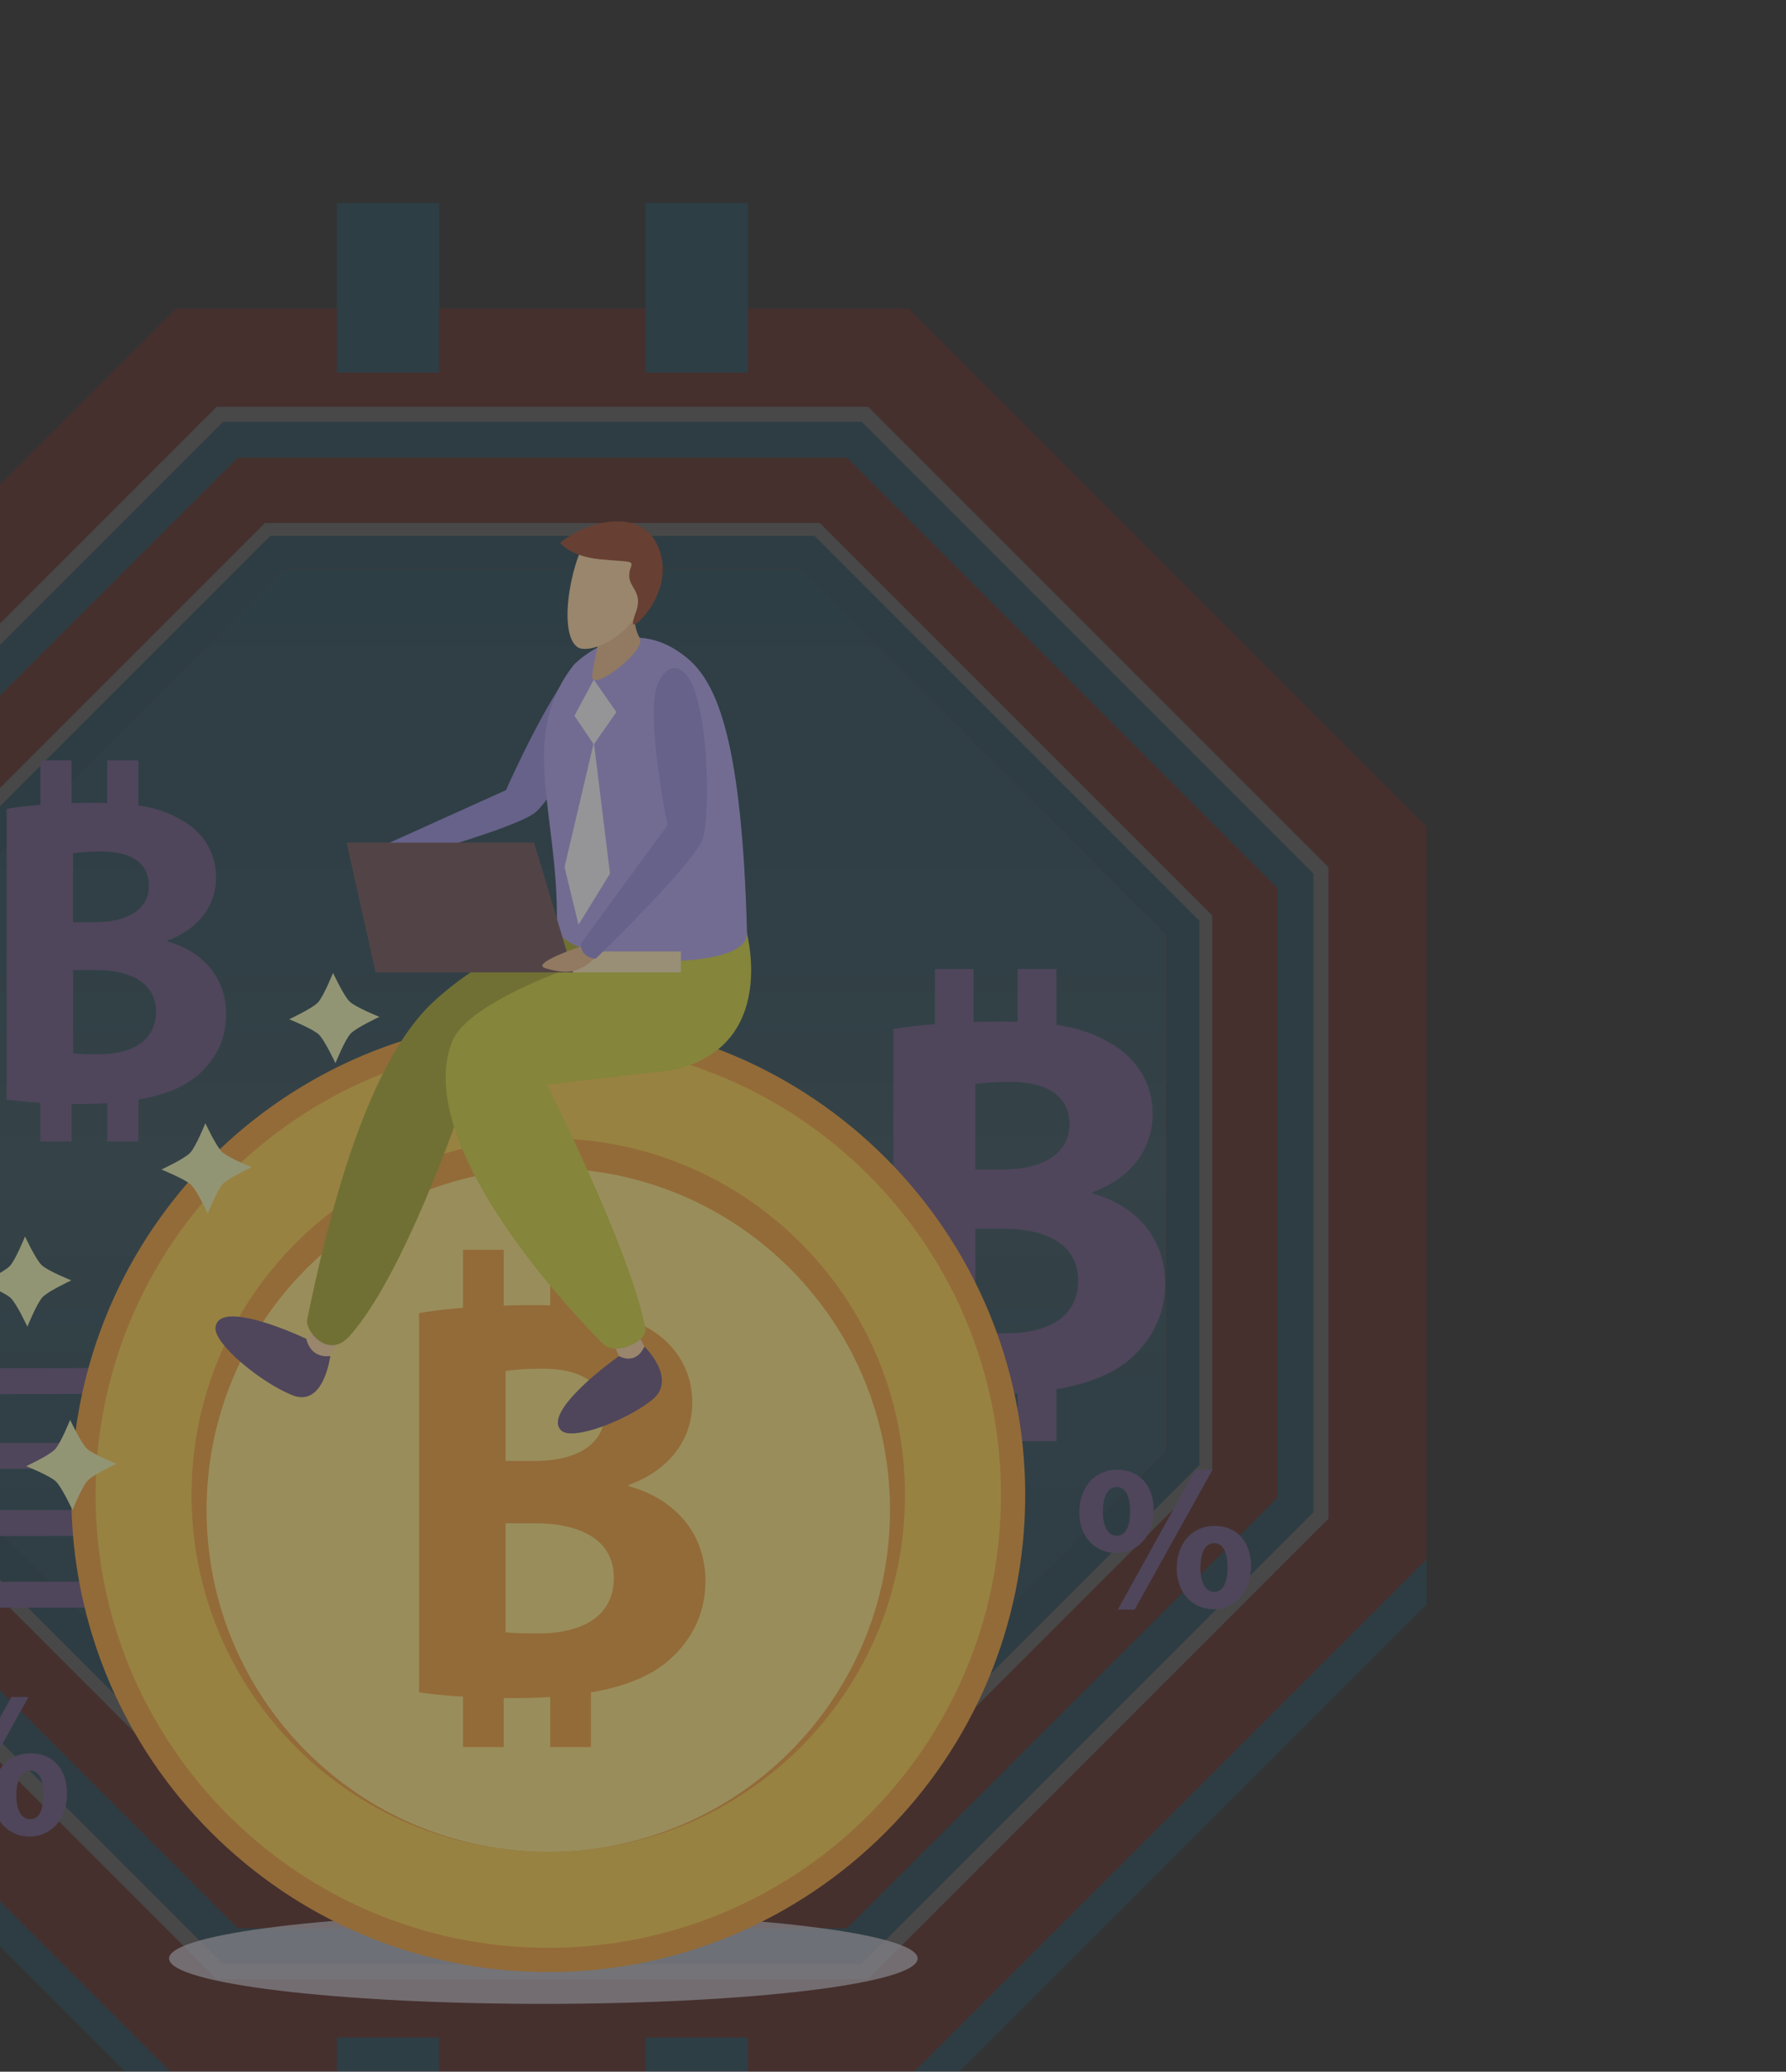 <svg width="269" height="312" viewBox="0 0 269 312" fill="none" xmlns="http://www.w3.org/2000/svg">
<rect x="0" y="0" width="269" height="312" fill="#333333" stroke="none"/>
<g opacity="0.5">
<g opacity="0.2">
<path d="M136.854 53.27H26.523L-51.493 131.286V241.618L26.523 319.634H136.854L214.87 241.618V131.286L136.854 53.27Z" fill="#0092CC"/>
<path d="M136.854 46.474H26.523L-51.493 124.49V234.821L26.523 312.837H136.854L214.87 234.821V124.49L136.854 46.474Z" fill="#E10E00"/>
<path d="M120.613 85.69H42.768L-12.273 140.735V218.576L42.768 273.621H120.613L175.654 218.576V140.735L120.613 85.69Z" fill="url(#paint0_linear_3_83)"/>
<path d="M130.263 62.392H33.118L-35.571 131.085V228.23L33.118 296.919H130.263L198.952 228.23V131.085L130.263 62.392ZM192.431 225.525L127.562 290.398H35.819L-29.05 225.525V133.786L35.819 68.917H127.562L192.431 133.786V225.525Z" fill="#0092CC"/>
<path d="M130.731 298.054H32.646L-36.709 228.698V130.613L32.65 61.254H130.735L200.094 130.613V228.698L130.731 298.054ZM33.587 295.781H129.79L197.814 227.757V131.554L129.79 63.53H33.587L-34.437 131.554V227.757L33.587 295.781V295.781Z" fill="white"/>
<path d="M123.079 79.731H40.302L-18.232 138.265V221.046L40.302 279.58H123.083L181.617 221.046V138.265L123.079 79.731ZM175.654 218.576L120.613 273.621H42.768L-12.273 218.576V140.735L42.772 85.69H120.617L175.661 140.735V218.576H175.654Z" fill="#0092CC"/>
<path d="M123.481 280.548H39.9L39.617 280.265L-19.203 221.448V137.863L39.9 78.76H123.481L123.764 79.043L182.584 137.863V221.444L123.481 280.548ZM40.704 278.609H122.678L180.646 220.644V138.667L122.678 80.702H40.704L-17.265 138.667V220.644L40.704 278.609V278.609Z" fill="white"/>
<path d="M50.744 30.571H66.137V56.127H50.744V30.571Z" fill="url(#paint1_linear_3_83)"/>
<path d="M97.244 30.571H112.637V56.127H97.244V30.571Z" fill="url(#paint2_linear_3_83)"/>
<path d="M50.744 306.855H66.137V332.412H50.744V306.855Z" fill="url(#paint3_linear_3_83)"/>
<path d="M97.244 306.855H112.637V332.412H97.244V306.855Z" fill="url(#paint4_linear_3_83)"/>
</g>
<path d="M67.514 238.08L67.521 241.975L-37.919 242.191L-37.922 238.296L67.514 238.08Z" fill="#6B5A84"/>
<path d="M-16.046 227.475L89.394 227.207L89.404 231.098L-16.036 231.366L-16.046 227.475Z" fill="#6B5A84"/>
<path d="M-56.37 217.305H49.069V221.196H-56.37V217.305Z" fill="#6B5A84"/>
<path d="M103.813 205.843L103.817 209.737L-1.619 209.953L-1.63 206.058L103.813 205.843ZM134.541 154.994C137.818 154.339 144.447 153.844 150.674 153.844C158.289 153.844 162.958 154.581 166.972 156.958C170.822 159.004 173.604 162.772 173.604 167.768C173.604 172.682 170.74 177.269 164.516 179.561V179.724C170.822 181.447 175.49 186.193 175.49 193.321C175.49 198.317 173.195 202.249 169.758 205.035C165.748 208.227 159.029 210.031 148.055 210.031C141.91 210.031 137.327 209.618 134.541 209.209V154.994V154.994ZM146.906 176.123H151.002C157.553 176.123 161.075 173.419 161.075 169.327C161.075 165.149 157.88 162.94 152.225 162.94C149.525 162.94 147.966 163.103 146.902 163.267V176.123H146.906ZM146.906 200.612C148.133 200.776 149.607 200.776 151.738 200.776C157.389 200.776 162.385 198.644 162.385 192.83C162.385 187.261 157.389 185.048 151.165 185.048H146.906V200.612Z" fill="#6B5A84"/>
<path d="M140.812 145.932H146.634V159.655H140.812V145.932ZM153.289 145.932H159.111V159.655H153.289V145.932Z" fill="#6B5A84"/>
<path d="M140.812 203.317H146.634V217.04H140.812V203.317Z" fill="#80D2D6"/>
<path d="M153.289 203.317H159.111V217.04H153.289V203.317ZM1.015 121.826C3.66 121.294 9.013 120.9 14.035 120.9C20.18 120.9 23.949 121.495 27.185 123.411C30.291 125.063 32.542 128.106 32.542 132.138C32.542 136.104 30.224 139.805 25.202 141.654V141.788C30.291 143.179 34.06 147.011 34.06 152.762C34.06 156.794 32.211 159.967 29.432 162.214C26.196 164.792 20.772 166.247 11.915 166.247C6.956 166.247 3.258 165.912 1.008 165.585V121.826H1.015ZM10.996 138.879H14.299C19.589 138.879 22.427 136.699 22.427 133.392C22.427 130.021 19.849 128.236 15.289 128.236C13.109 128.236 11.855 128.37 10.992 128.5V138.879H10.996ZM10.996 158.639C11.989 158.773 13.176 158.773 14.898 158.773C19.459 158.773 23.491 157.055 23.491 152.36C23.491 147.866 19.459 146.081 14.437 146.081H10.999V158.639H10.996Z" fill="#6B5A84"/>
<path d="M6.078 114.513H10.776V125.587H6.078V114.513ZM16.144 114.513H20.843V125.587H16.144V114.513ZM6.078 160.823H10.776V171.897H6.078V160.823ZM16.144 160.823H20.843V171.897H16.144V160.823Z" fill="#6B5A84"/>
<path opacity="0.75" d="M138.212 294.948C138.212 298.72 112.976 301.778 81.839 301.778C50.707 301.778 25.466 298.72 25.466 294.948C25.466 291.176 50.703 288.118 81.839 288.118C112.976 288.118 138.212 291.176 138.212 294.948Z" fill="#D0CFD9"/>
<path d="M154.413 225.157C154.413 264.831 122.253 296.99 82.58 296.99C42.906 296.99 10.743 264.831 10.743 225.157C10.743 185.483 42.906 153.32 82.58 153.32C122.253 153.32 154.413 185.483 154.413 225.157Z" fill="#F3A43D"/>
<path d="M150.763 225.153C150.763 262.811 120.237 293.337 82.583 293.337C44.926 293.337 14.396 262.811 14.396 225.153C14.396 187.495 44.922 156.969 82.583 156.969C120.237 156.969 150.763 187.495 150.763 225.153Z" fill="#FED150"/>
<path d="M136.308 225.157C136.308 254.831 112.254 278.885 82.58 278.885C52.905 278.885 28.848 254.831 28.848 225.157C28.848 195.482 52.905 171.425 82.58 171.425C112.25 171.421 136.308 195.482 136.308 225.157Z" fill="#F3A43D"/>
<path d="M134.046 227.418C134.046 255.843 111.004 278.885 82.583 278.885C54.155 278.885 31.113 255.839 31.113 227.418C31.113 198.994 54.155 175.952 82.583 175.952C111 175.949 134.046 198.994 134.046 227.418Z" fill="#FFE984"/>
<path d="M63.124 197.759C66.573 197.067 73.562 196.55 80.117 196.55C88.137 196.55 93.059 197.324 97.285 199.827C101.34 201.985 104.271 205.954 104.271 211.214C104.271 216.392 101.25 221.221 94.696 223.639V223.814C101.34 225.625 106.254 230.629 106.254 238.136C106.254 243.396 103.839 247.536 100.216 250.471C95.99 253.834 88.915 255.735 77.353 255.735C70.884 255.735 66.055 255.3 63.12 254.872V197.759H63.124ZM76.148 220.016H80.459C87.36 220.016 91.072 217.166 91.072 212.855C91.072 208.454 87.706 206.125 81.754 206.125C78.908 206.125 77.267 206.296 76.148 206.471V220.016V220.016ZM76.148 245.81C77.442 245.981 78.993 245.981 81.237 245.981C87.189 245.981 92.453 243.738 92.453 237.611C92.453 231.745 87.189 229.412 80.634 229.412H76.148V245.81V245.81Z" fill="#F3A43D"/>
<path d="M69.734 188.213H75.865V202.669H69.734V188.213ZM82.87 188.213H89.004V202.669H82.87V188.213ZM69.734 248.663H75.865V263.116H69.734V248.663ZM82.87 248.663H89.004V263.116H82.87V248.663Z" fill="#F3A43D"/>
<path d="M28.643 173.612C29.506 172.705 30.931 169.156 30.931 169.156C30.931 169.156 32.538 172.623 33.45 173.486C34.357 174.349 37.91 175.774 37.91 175.774C37.91 175.774 34.443 177.384 33.576 178.292C32.717 179.2 31.288 182.749 31.288 182.749C31.288 182.749 29.677 179.282 28.77 178.419C27.862 177.556 24.313 176.131 24.313 176.131C24.313 176.131 27.784 174.52 28.643 173.612ZM47.876 150.98C48.739 150.072 50.16 146.523 50.16 146.523C50.16 146.523 51.77 149.99 52.682 150.853C53.593 151.716 57.139 153.138 57.139 153.138C57.139 153.138 53.675 154.748 52.812 155.656C51.949 156.567 50.524 160.113 50.524 160.113C50.524 160.113 48.914 156.645 48.006 155.782C47.094 154.919 43.549 153.498 43.549 153.498C43.549 153.498 47.013 151.891 47.876 150.98ZM1.48 190.665C2.343 189.757 3.768 186.208 3.768 186.208C3.768 186.208 5.375 189.675 6.286 190.538C7.197 191.401 10.743 192.823 10.743 192.823C10.743 192.823 7.276 194.433 6.413 195.341C5.553 196.249 4.125 199.798 4.125 199.798C4.125 199.798 2.514 196.33 1.606 195.467C0.699 194.608 -2.85 193.183 -2.85 193.183C-2.85 193.183 0.621 191.576 1.48 190.665ZM8.276 218.282C9.139 217.375 10.564 213.826 10.564 213.826C10.564 213.826 12.175 217.293 13.082 218.156C13.99 219.019 17.539 220.444 17.539 220.444C17.539 220.444 14.068 222.054 13.209 222.962C12.346 223.87 10.921 227.419 10.921 227.419C10.921 227.419 9.314 223.951 8.403 223.088C7.491 222.229 3.946 220.801 3.946 220.801C3.946 220.801 7.413 219.194 8.276 218.282Z" fill="#F2F7B6"/>
<path d="M-4.587 261.628C-4.587 265.891 -7.284 268.115 -10.231 268.115C-13.333 268.115 -15.777 265.798 -15.777 261.97C-15.777 258.332 -13.553 255.575 -10.071 255.575C-6.563 255.575 -4.587 258.146 -4.587 261.628ZM-12.239 261.847C-12.239 263.979 -11.518 265.515 -10.138 265.515C-8.791 265.515 -8.136 264.135 -8.136 261.847C-8.136 259.779 -8.698 258.179 -10.171 258.179C-11.577 258.179 -12.239 259.809 -12.239 261.847ZM-9.981 276.642L1.714 255.575H4.285L-7.441 276.642H-9.981V276.642ZM10.084 270.091C10.084 274.354 7.387 276.578 4.441 276.578C1.372 276.578 -1.076 274.257 -1.105 270.437C-1.105 266.798 1.119 264.042 4.601 264.042C8.109 264.042 10.084 266.612 10.084 270.091V270.091ZM2.466 270.31C2.436 272.442 3.154 273.978 4.534 273.978C5.881 273.978 6.543 272.598 6.543 270.31C6.543 268.242 6.007 266.642 4.534 266.642C3.094 266.642 2.466 268.275 2.466 270.31ZM173.753 227.389C173.753 231.652 171.056 233.876 168.11 233.876C165.007 233.876 162.563 231.555 162.563 227.731C162.563 224.093 164.788 221.336 168.27 221.336C171.774 221.336 173.753 223.907 173.753 227.389V227.389ZM166.101 227.608C166.101 229.74 166.826 231.276 168.203 231.276C169.553 231.276 170.208 229.896 170.208 227.608C170.208 225.54 169.646 223.94 168.173 223.94C166.76 223.94 166.101 225.57 166.101 227.608V227.608ZM168.359 242.403L180.051 221.336H182.622L170.896 242.403H168.359V242.403ZM188.421 235.852C188.421 240.115 185.728 242.339 182.778 242.339C179.705 242.339 177.261 240.018 177.228 236.194C177.228 232.556 179.452 229.799 182.934 229.799C186.446 229.803 188.421 232.374 188.421 235.852V235.852ZM180.806 236.071C180.773 238.203 181.494 239.739 182.875 239.739C184.225 239.739 184.883 238.363 184.883 236.071C184.883 234.003 184.351 232.403 182.875 232.403C181.431 232.403 180.806 234.036 180.806 236.071Z" fill="#6B5A84"/>
<path d="M95.964 200.631L98.055 204.741L94.045 206.047L91.604 200.631H95.964ZM50.841 201.974L48.694 206.047L45.532 203.093L48.534 198.008L50.841 201.974Z" fill="#FFD9A7"/>
<path d="M112.321 139.835C112.321 139.835 109.04 150.154 94.19 152.535L69.407 166.909C69.407 166.909 60.754 192.328 52.578 201.289C49.446 204.723 45.893 200.471 46.269 198.67C48.917 185.993 54.568 160.782 65.256 150.894C74.381 142.454 84.771 139.839 84.771 139.839H112.321V139.835Z" fill="#AFAE35"/>
<path d="M112.321 139.835C112.321 139.835 117.551 157.39 101.514 161.124L82.375 163.364C82.375 163.364 95.001 188.262 97.229 200.162C97.553 201.892 92.772 204.369 90.778 202.353C81.836 193.317 62.767 171.049 68.034 157.014C70.929 149.302 95.934 142.446 95.934 142.446L112.321 139.835Z" fill="#D8D844"/>
<path d="M93.226 204.224C93.226 204.224 95.708 205.727 97.058 202.781C97.058 202.781 102.11 207.684 98.23 210.812C94.35 213.941 86.329 216.973 84.585 215.481C82.078 213.338 88.431 207.68 93.226 204.224V204.224ZM46.135 201.62C46.135 201.62 46.63 204.604 49.747 204.213C49.747 204.213 48.791 212.003 44.063 210.128C39.338 208.253 32.289 202.446 32.456 199.976C32.702 196.42 40.618 199.076 46.135 201.62Z" fill="#6B5A84"/>
<path d="M87.616 99.469C88.799 98.606 91.262 97.326 92.166 100.477C93.066 103.632 83.58 119.873 80.656 122.332C77.736 124.791 58.444 130.025 58.444 130.025C58.444 130.025 56.354 129.798 57.875 127.269L76.207 118.995C76.204 118.992 83.524 102.445 87.616 99.469V99.469Z" fill="#9991E2"/>
<path d="M103.546 99.145C108.106 102.951 111.756 111.857 112.515 140.601C112.682 146.925 83.751 145.597 83.871 139.273C84.19 122.448 77.889 111.027 86.441 100.105C86.445 100.105 94.502 91.605 103.546 99.145Z" fill="#B1A6F2"/>
<path d="M96.347 88.357C96.347 88.357 94.588 93.056 96.347 96.061C97.471 97.974 89.023 104.402 89.201 101.828C89.436 98.506 91.017 96.467 89.216 92.732L96.347 88.357V88.357Z" fill="#EFC18F"/>
<path d="M88.959 80.385C86.277 83.172 83.829 94.994 86.913 97.416C88.256 98.468 93.498 96.943 96.593 91.653C97.869 89.481 99.375 85.456 97.043 81.587C95.99 79.831 92.081 77.138 88.959 80.385Z" fill="#FFD9A8"/>
<path d="M84.376 81.747C84.376 81.747 85.812 83.756 90.247 84.21C94.677 84.663 95.421 84.332 95.023 85.407C93.862 88.555 97.158 88.54 95.734 92.301C94.309 96.061 97.143 92.688 97.538 92.115C97.928 91.542 101.574 86.873 98.795 81.665C96.024 76.45 88.122 78.6 84.376 81.747V81.747Z" fill="#9B4D34"/>
<path d="M60.818 143.283H102.56V146.442H60.818V143.283Z" fill="#FFE9BA"/>
<path d="M86.303 146.445H56.577L52.206 126.904H80.441L86.303 146.445Z" fill="#725559"/>
<path d="M87.821 142.428C87.821 142.428 79.593 145.121 82.2 145.831C84.808 146.542 87.044 147.033 89.942 143.875L87.821 142.428V142.428Z" fill="#EFC18F"/>
<path d="M98.974 103.267C99.476 101.891 101.113 99.134 103.307 101.571C106.789 105.443 106.968 122.462 105.911 126.134C104.855 129.806 89.7 144.388 89.7 144.388C89.7 144.388 87.479 144.299 87.479 142.111L100.536 124.296C100.54 124.296 97.229 108.021 98.974 103.267V103.267Z" fill="#9991E2"/>
<path d="M89.432 102.363L86.519 107.794L89.432 112.113L92.836 107.24L89.432 102.363Z" fill="#F7F7FC"/>
<path d="M89.443 111.808L85.031 130.583L87.133 139.258L91.872 131.565L89.443 111.808Z" fill="#F7F7FC"/>
</g>
<defs>
<linearGradient id="paint0_linear_3_83" x1="81.69" y1="78.295" x2="81.69" y2="274.629" gradientUnits="userSpaceOnUse">
<stop stop-color="#00A1E1"/>
<stop offset="0.129" stop-color="#04A3E3"/>
<stop offset="0.243" stop-color="#0EAAE7"/>
<stop offset="0.352" stop-color="#21B5EF"/>
<stop offset="0.457" stop-color="#3AC4FA"/>
<stop offset="0.495" stop-color="#45CBFF"/>
<stop offset="0.511" stop-color="#41C8FD"/>
<stop offset="0.634" stop-color="#24B7F1"/>
<stop offset="0.757" stop-color="#10ABE8"/>
<stop offset="0.879" stop-color="#04A3E3"/>
<stop offset="1" stop-color="#00A1E1"/>
</linearGradient>
<linearGradient id="paint1_linear_3_83" x1="50.745" y1="43.35" x2="66.138" y2="43.35" gradientUnits="userSpaceOnUse">
<stop stop-color="#00A1E1"/>
<stop offset="0.495" stop-color="#00A1E1"/>
<stop offset="1" stop-color="#00A1E1"/>
</linearGradient>
<linearGradient id="paint2_linear_3_83" x1="97.243" y1="43.35" x2="112.637" y2="43.35" gradientUnits="userSpaceOnUse">
<stop stop-color="#00A1E1"/>
<stop offset="0.495" stop-color="#00A1E1"/>
<stop offset="1" stop-color="#00A1E1"/>
</linearGradient>
<linearGradient id="paint3_linear_3_83" x1="50.745" y1="319.634" x2="66.138" y2="319.634" gradientUnits="userSpaceOnUse">
<stop stop-color="#00A1E1"/>
<stop offset="0.495" stop-color="#00A1E1"/>
<stop offset="1" stop-color="#00A1E1"/>
</linearGradient>
<linearGradient id="paint4_linear_3_83" x1="97.243" y1="319.634" x2="112.637" y2="319.634" gradientUnits="userSpaceOnUse">
<stop stop-color="#00A1E1"/>
<stop offset="0.495" stop-color="#00A1E1"/>
<stop offset="1" stop-color="#00A1E1"/>
</linearGradient>
</defs>
</svg>
